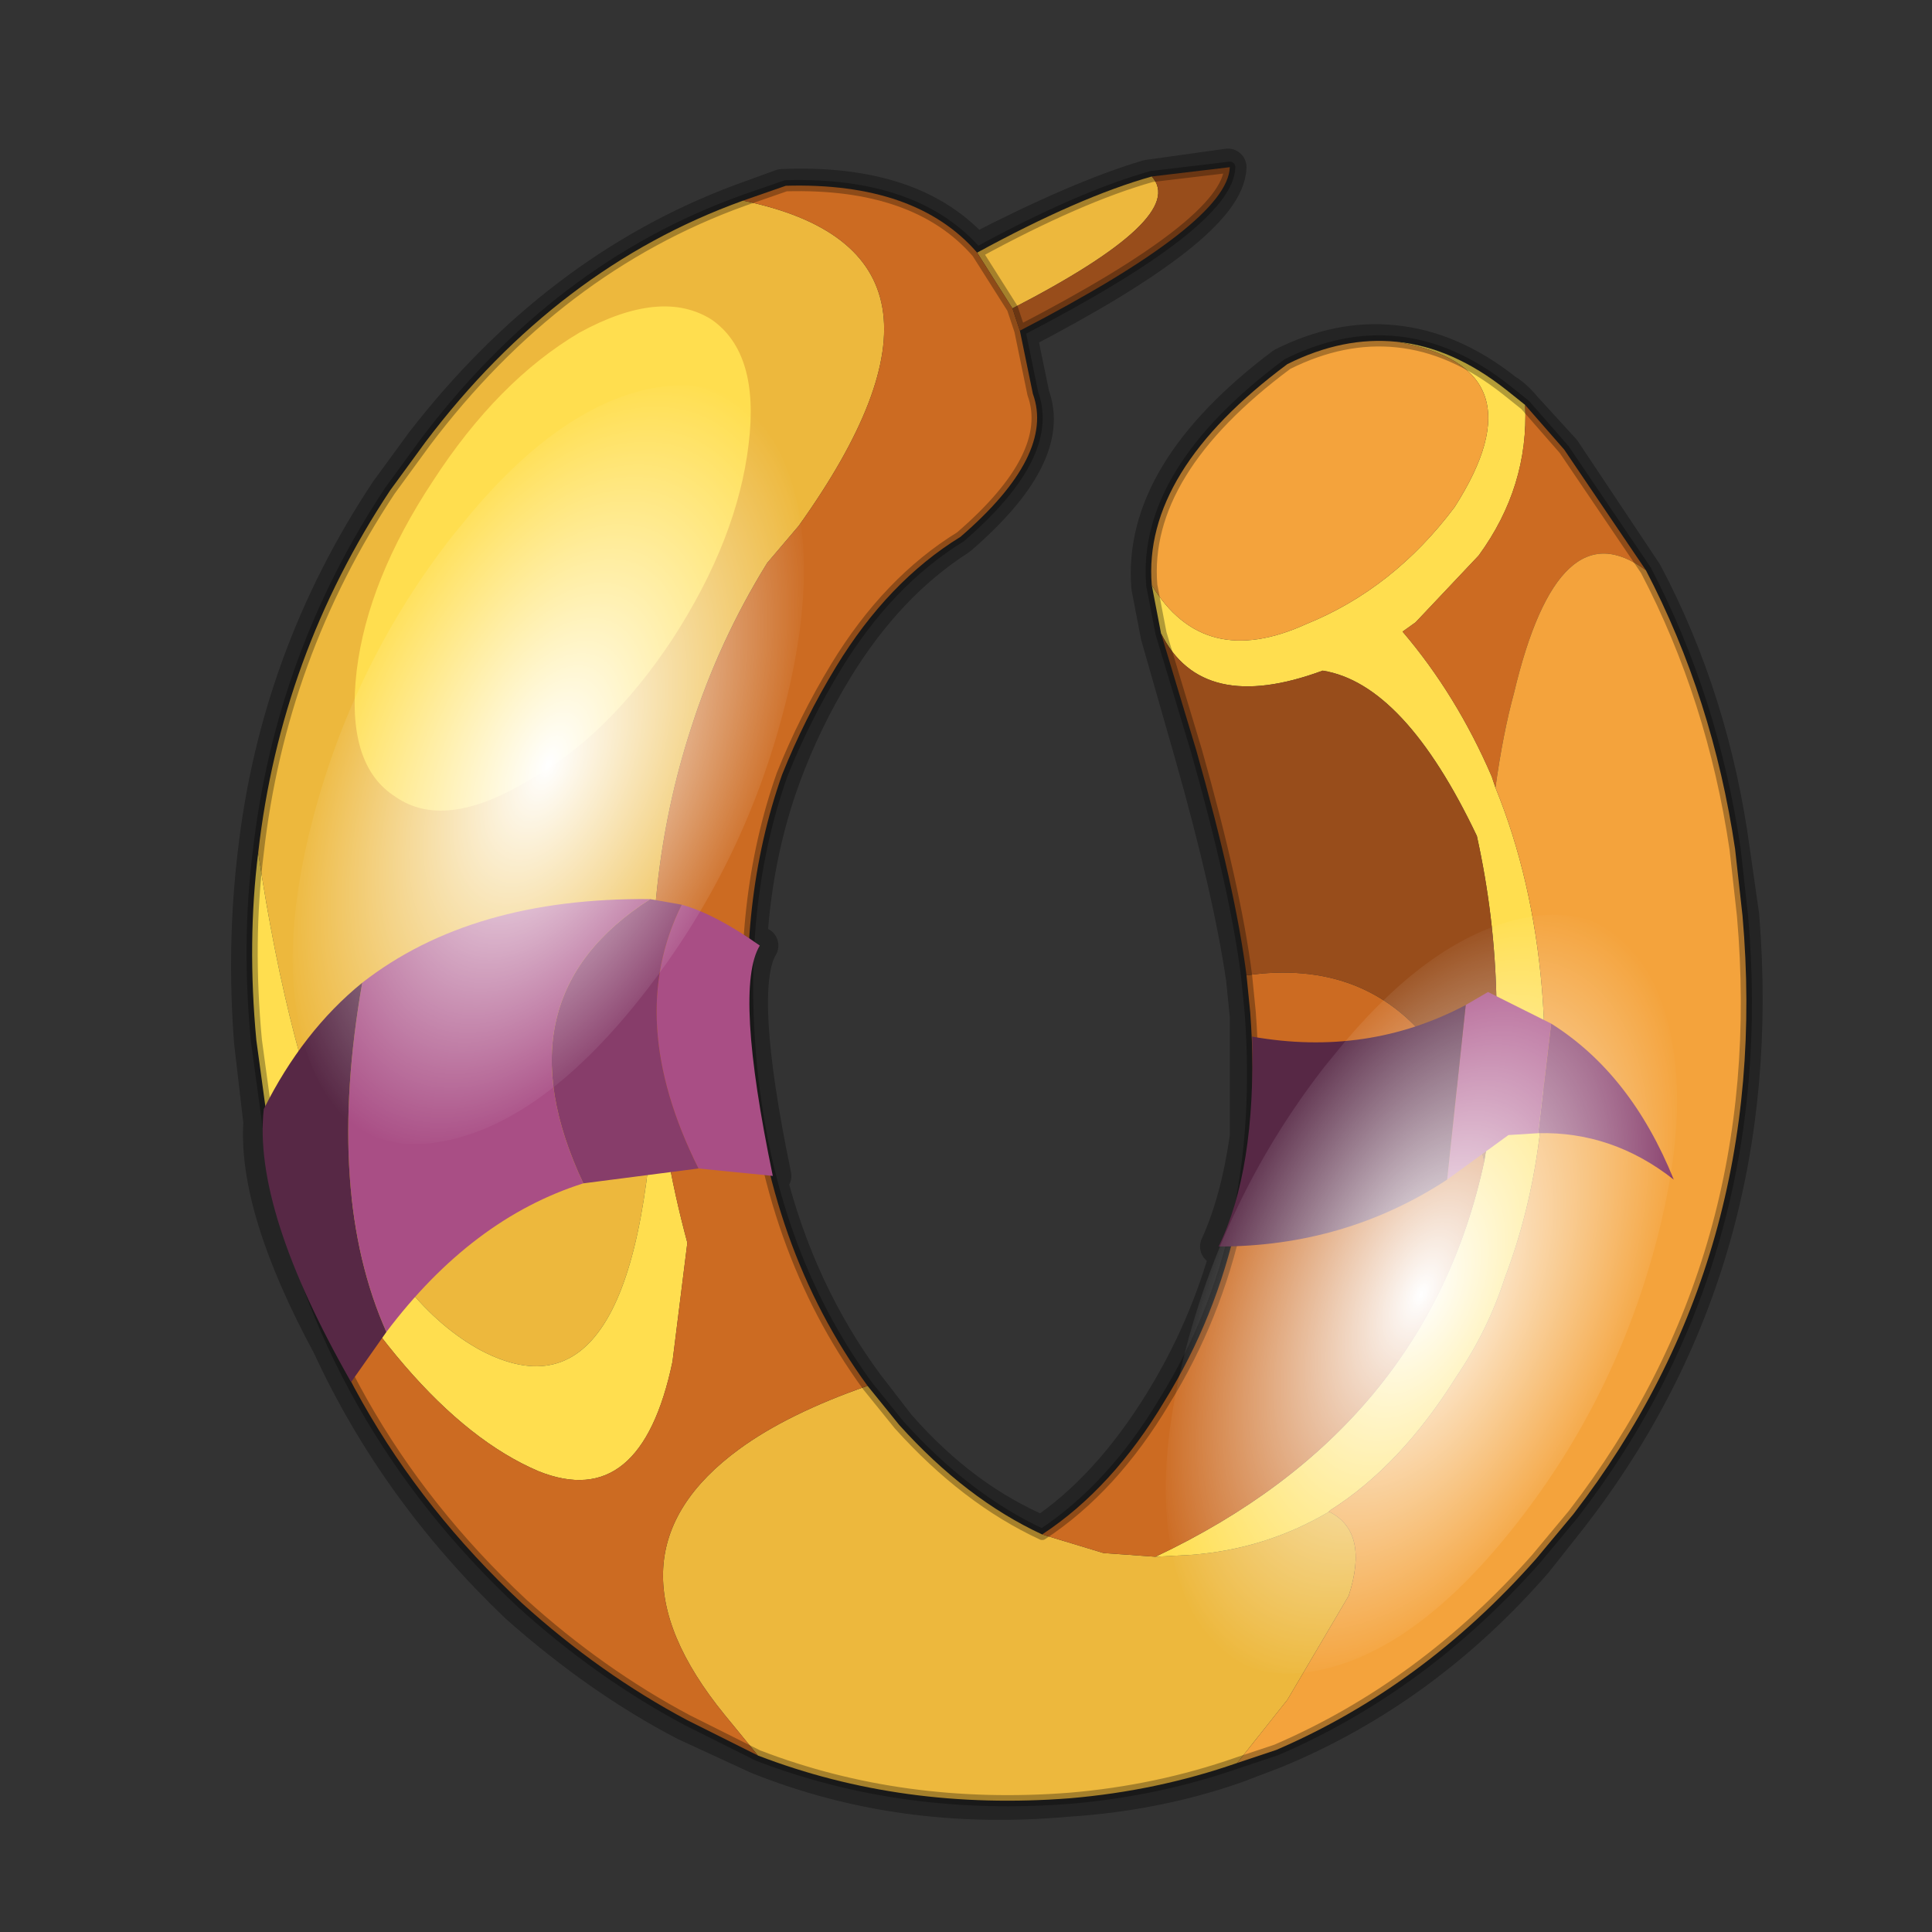 <?xml version="1.0" encoding="UTF-8" standalone="no"?>
<svg xmlns:xlink="http://www.w3.org/1999/xlink" height="520.0px" width="520.0px" xmlns="http://www.w3.org/2000/svg">
  <rect width="100%" height="100%" fill="#333333" stroke="none"/>
  <g transform="matrix(10.0, 0.0, 0.0, 10.0, 0.0, 0.0)">
    <use height="52.0" transform="matrix(1.0, 0.0, 0.0, 1.0, 0.0, 0.0)" width="52.0" xlink:href="#shape0"/>
    <use height="136.85" transform="matrix(0.061, -0.136, 0.073, 0.033, 5.24, 28.408)" width="148.25" xlink:href="#sprite0"/>
    <use height="136.85" transform="matrix(0.061, -0.136, 0.073, 0.033, 28.74, 42.658)" width="148.25" xlink:href="#sprite0"/>
  </g>
  <defs>
    <g id="shape0" transform="matrix(1.0, 0.0, 0.0, 1.0, 0.0, 0.0)">
      <path d="M52.0 0.0 L52.0 52.0 0.0 52.0 0.0 0.0 52.0 0.0" fill="#795fa9" fill-opacity="0.0" fill-rule="evenodd" stroke="none"/>
      <path d="M44.25 15.45 Q46.05 18.85 46.6 22.9 L46.85 24.65 Q47.6 33.9 42.25 40.8 L41.3 42.0 Q38.3 45.45 34.3 47.1 L33.25 47.5 Q31.1 48.25 28.7 48.4 24.25 48.8 20.4 47.25 L18.45 46.35 Q16.15 45.15 13.95 43.2 10.7 40.1 8.9 36.2 6.9 32.5 7.05 30.2 L6.8 28.05 Q6.6 25.45 6.9 22.95 7.5 17.7 10.45 13.25 L11.4 11.95 Q15.0 7.3 19.95 5.45 L21.05 5.05 Q24.6 4.9 26.25 6.8 29.05 5.35 30.9 4.8 L33.05 4.5 Q33.0 6.05 27.4 8.95 L27.75 10.65 Q28.35 12.25 25.8 14.45 23.85 15.7 22.45 18.0 21.6 19.4 21.05 20.9 20.3 22.95 20.15 25.3 L20.45 25.45 Q19.75 26.6 20.8 31.65 L20.65 31.6 Q21.45 34.8 23.3 37.3 L24.15 38.4 Q25.9 40.4 28.05 41.3 29.85 40.1 31.3 37.75 32.5 35.8 33.1 33.6 L32.8 33.55 Q33.35 32.35 33.6 30.6 L33.6 27.35 33.5 26.35 Q33.15 23.95 32.1 20.25 L31.2 17.1 30.95 15.8 Q30.7 12.75 34.55 9.85 36.05 9.1 37.5 9.25 39.05 9.4 40.5 10.55 40.75 10.7 41.0 11.0 L42.05 12.15 44.25 15.45 Z" fill="none" stroke="#000000" stroke-linecap="round" stroke-linejoin="round" stroke-opacity="0.302" stroke-width="1.0"/>
      <path d="M23.35 37.3 L24.2 38.35 Q26.0 40.35 28.05 41.3 L29.7 41.8 31.1 41.9 32.05 41.85 Q34.05 41.7 35.75 40.7 L35.8 40.7 Q36.85 41.25 36.3 42.95 L34.65 45.75 33.3 47.45 Q31.15 48.2 28.8 48.4 24.3 48.75 20.4 47.25 L19.5 46.15 Q16.0 41.85 19.9 39.0 21.2 38.05 23.35 37.3 M6.95 22.95 Q7.55 17.65 10.5 13.2 L11.45 11.9 Q15.0 7.2 20.0 5.4 26.75 6.8 21.5 14.15 L20.65 15.15 Q19.35 17.25 18.6 19.6 17.25 23.75 17.65 28.45 17.35 38.65 12.95 36.35 8.6 34.0 6.95 22.95 M26.3 6.8 Q29.05 5.3 31.0 4.75 32.0 5.85 27.25 8.3 L26.3 6.8" fill="#edb83d" fill-rule="evenodd" stroke="none"/>
      <path d="M31.25 17.05 L31.0 15.75 Q32.4 18.05 35.15 16.8 37.5 15.85 39.15 13.65 41.55 9.9 37.6 9.2 39.1 9.35 40.55 10.5 L41.05 10.9 Q41.15 13.1 39.8 14.95 L38.1 16.75 37.75 17.0 Q39.2 18.7 40.15 20.9 L40.25 21.2 Q41.25 23.65 41.5 26.6 41.85 30.85 40.5 34.4 40.05 35.8 39.2 37.05 37.7 39.45 35.8 40.65 L35.75 40.7 Q34.05 41.7 32.05 41.85 L31.1 41.9 Q38.4 38.45 39.95 31.25 40.7 26.8 39.75 22.5 37.8 18.4 35.6 18.05 32.35 19.25 31.25 17.05 M7.35 31.3 L6.9 28.0 Q6.65 25.35 6.95 22.95 8.6 34.0 12.95 36.35 17.35 38.65 17.65 28.45 17.8 30.85 18.5 33.45 L18.1 36.65 Q17.25 40.7 14.5 39.6 10.85 38.05 7.35 31.3" fill="#ffde4f" fill-rule="evenodd" stroke="none"/>
      <path d="M27.45 8.9 L27.8 10.6 Q28.4 12.25 25.85 14.45 23.9 15.65 22.5 17.95 21.65 19.35 21.05 20.85 19.85 24.25 20.2 28.4 20.65 33.6 23.35 37.3 21.2 38.05 19.9 39.0 16.0 41.85 19.5 46.15 L20.4 47.25 18.5 46.3 Q16.15 45.05 14.05 43.15 8.8 38.25 7.35 31.3 10.85 38.05 14.5 39.6 17.25 40.7 18.1 36.65 L18.5 33.45 Q17.8 30.85 17.65 28.45 17.25 23.75 18.6 19.6 19.35 17.25 20.65 15.15 L21.5 14.15 Q26.75 6.8 20.0 5.4 L21.15 5.0 Q24.65 4.9 26.3 6.8 L27.25 8.3 27.45 8.9 M28.05 41.3 Q29.95 40.05 31.35 37.7 34.1 33.25 33.65 27.25 L33.55 26.25 Q36.75 25.8 38.55 28.15 39.45 29.35 39.95 31.25 38.4 38.45 31.1 41.9 L29.7 41.8 28.05 41.3 M41.05 10.9 L42.1 12.1 44.3 15.35 Q41.95 13.6 40.75 18.65 40.45 19.75 40.25 21.2 L40.15 20.9 Q39.2 18.7 37.75 17.0 L38.1 16.75 39.8 14.95 Q41.15 13.1 41.05 10.9" fill="#cc6b22" fill-rule="evenodd" stroke="none"/>
      <path d="M31.0 4.75 L33.1 4.5 Q33.05 6.0 27.45 8.9 L27.25 8.3 Q32.0 5.85 31.0 4.75 M33.55 26.25 Q33.25 23.9 32.2 20.2 L31.25 17.05 Q32.35 19.25 35.6 18.05 37.8 18.4 39.75 22.5 40.7 26.8 39.95 31.25 39.45 29.35 38.55 28.15 36.75 25.8 33.55 26.25" fill="#984d1b" fill-rule="evenodd" stroke="none"/>
      <path d="M31.0 15.75 Q30.75 12.7 34.65 9.8 36.15 9.05 37.6 9.2 41.55 9.9 39.15 13.65 37.5 15.85 35.15 16.8 32.4 18.05 31.0 15.75 M44.3 15.35 Q46.1 18.8 46.7 22.85 L46.9 24.65 Q47.7 33.8 42.35 40.75 L41.35 41.95 Q38.3 45.4 34.35 47.1 L33.3 47.45 34.65 45.75 36.3 42.95 Q36.85 41.25 35.8 40.7 L35.75 40.7 35.8 40.65 Q37.7 39.45 39.2 37.05 40.05 35.8 40.5 34.4 41.85 30.85 41.5 26.6 41.25 23.65 40.25 21.2 40.45 19.75 40.75 18.65 41.95 13.6 44.3 15.35" fill="#f4a33c" fill-rule="evenodd" stroke="none"/>
      <path d="M31.0 4.75 L33.1 4.5 Q33.05 6.0 27.45 8.9 L27.8 10.6 Q28.4 12.25 25.85 14.45 23.9 15.65 22.5 17.95 21.65 19.35 21.05 20.85 19.85 24.25 20.2 28.4 20.65 33.6 23.35 37.3 L24.2 38.35 Q26.0 40.35 28.05 41.3 29.95 40.05 31.35 37.7 34.1 33.25 33.65 27.25 L33.55 26.25 Q33.25 23.9 32.2 20.2 L31.25 17.05 31.0 15.75 Q30.75 12.7 34.65 9.8 36.15 9.05 37.6 9.2 39.1 9.35 40.55 10.5 L41.05 10.9 42.1 12.1 44.3 15.35 Q46.1 18.8 46.7 22.85 L46.9 24.65 Q47.7 33.8 42.35 40.75 L41.35 41.95 Q38.3 45.4 34.35 47.1 L33.3 47.45 Q31.15 48.2 28.8 48.4 24.3 48.75 20.4 47.25 L18.5 46.3 Q16.15 45.05 14.05 43.15 8.8 38.25 7.35 31.3 L6.9 28.0 Q6.65 25.35 6.95 22.95 7.55 17.65 10.5 13.2 L11.45 11.9 Q15.0 7.2 20.0 5.4 L21.15 5.0 Q24.65 4.9 26.3 6.8 29.05 5.3 31.0 4.75 M27.25 8.3 L27.45 8.9 M26.3 6.8 L27.25 8.3" fill="none" stroke="#000000" stroke-linecap="round" stroke-linejoin="round" stroke-opacity="0.302" stroke-width="0.3"/>
      <path d="M19.15 8.6 Q20.45 9.5 20.15 11.95 19.85 14.5 18.1 17.2 16.35 19.85 14.15 21.05 11.95 22.35 10.65 21.45 9.3 20.6 9.6 18.05 9.9 15.6 11.65 12.95 13.4 10.25 15.6 8.95 17.8 7.75 19.15 8.6" fill="#ffde4f" fill-rule="evenodd" stroke="none"/>
      <path d="M39.45 27.05 L40.05 26.7 41.75 27.55 41.4 30.5 40.6 30.55 38.95 31.75 39.45 27.05 M15.7 31.85 Q12.7 32.8 10.4 35.85 8.75 32.15 9.75 26.45 12.7 24.15 17.5 24.2 13.35 26.85 15.7 31.85 M18.35 24.35 Q19.25 24.6 20.45 25.45 19.75 26.6 20.8 31.65 L18.8 31.45 Q16.8 27.45 18.35 24.35" fill="#a94e85" fill-rule="evenodd" stroke="none"/>
      <path d="M41.75 27.55 Q43.9 28.9 45.05 31.75 43.4 30.45 41.4 30.5 L41.75 27.55 M17.5 24.2 L18.35 24.35 Q16.8 27.45 18.8 31.45 L15.7 31.85 Q13.35 26.85 17.5 24.2" fill="#873d6a" fill-rule="evenodd" stroke="none"/>
      <path d="M38.95 31.75 Q36.2 33.55 32.8 33.55 33.8 31.5 33.7 27.9 36.8 28.45 39.45 27.05 L38.95 31.75 M10.4 35.85 L9.45 37.2 Q6.8 32.55 7.1 29.85 8.15 27.75 9.75 26.45 8.75 32.15 10.4 35.85" fill="#572845" fill-rule="evenodd" stroke="none"/>
    </g>
    <g id="sprite0" transform="matrix(1.0, 0.0, 0.0, 1.0, 73.5, 65.0)">
      <use height="136.85" transform="matrix(1.0, 0.0, 0.0, 1.0, -73.5, -65.0)" width="148.25" xlink:href="#shape1"/>
    </g>
    <g id="shape1" transform="matrix(1.0, 0.0, 0.0, 1.0, 73.5, 65.0)">
      <path d="M36.65 -54.65 Q60.05 -42.0 69.75 -17.95 80.55 8.9 68.0 34.1 55.45 59.35 26.8 68.2 -1.8 77.05 -29.7 64.3 -57.6 51.6 -68.45 24.75 -79.3 -2.05 -66.75 -27.25 L-66.7 -27.3 Q-54.1 -52.5 -25.5 -61.4 3.1 -70.2 31.0 -57.5 L36.65 -54.65" fill="url(#gradient0)" fill-rule="evenodd" stroke="none"/>
    </g>
    <radialGradient cx="0" cy="0" gradientTransform="matrix(0.091, 0.0, 0.0, 0.091, 0.6, 3.4)" gradientUnits="userSpaceOnUse" id="gradient0" r="819.2" spreadMethod="pad">
      <stop offset="0.0" stop-color="#ffffff"/>
      <stop offset="1.0" stop-color="#ffffff" stop-opacity="0.0"/>
    </radialGradient>
  </defs>
</svg>
